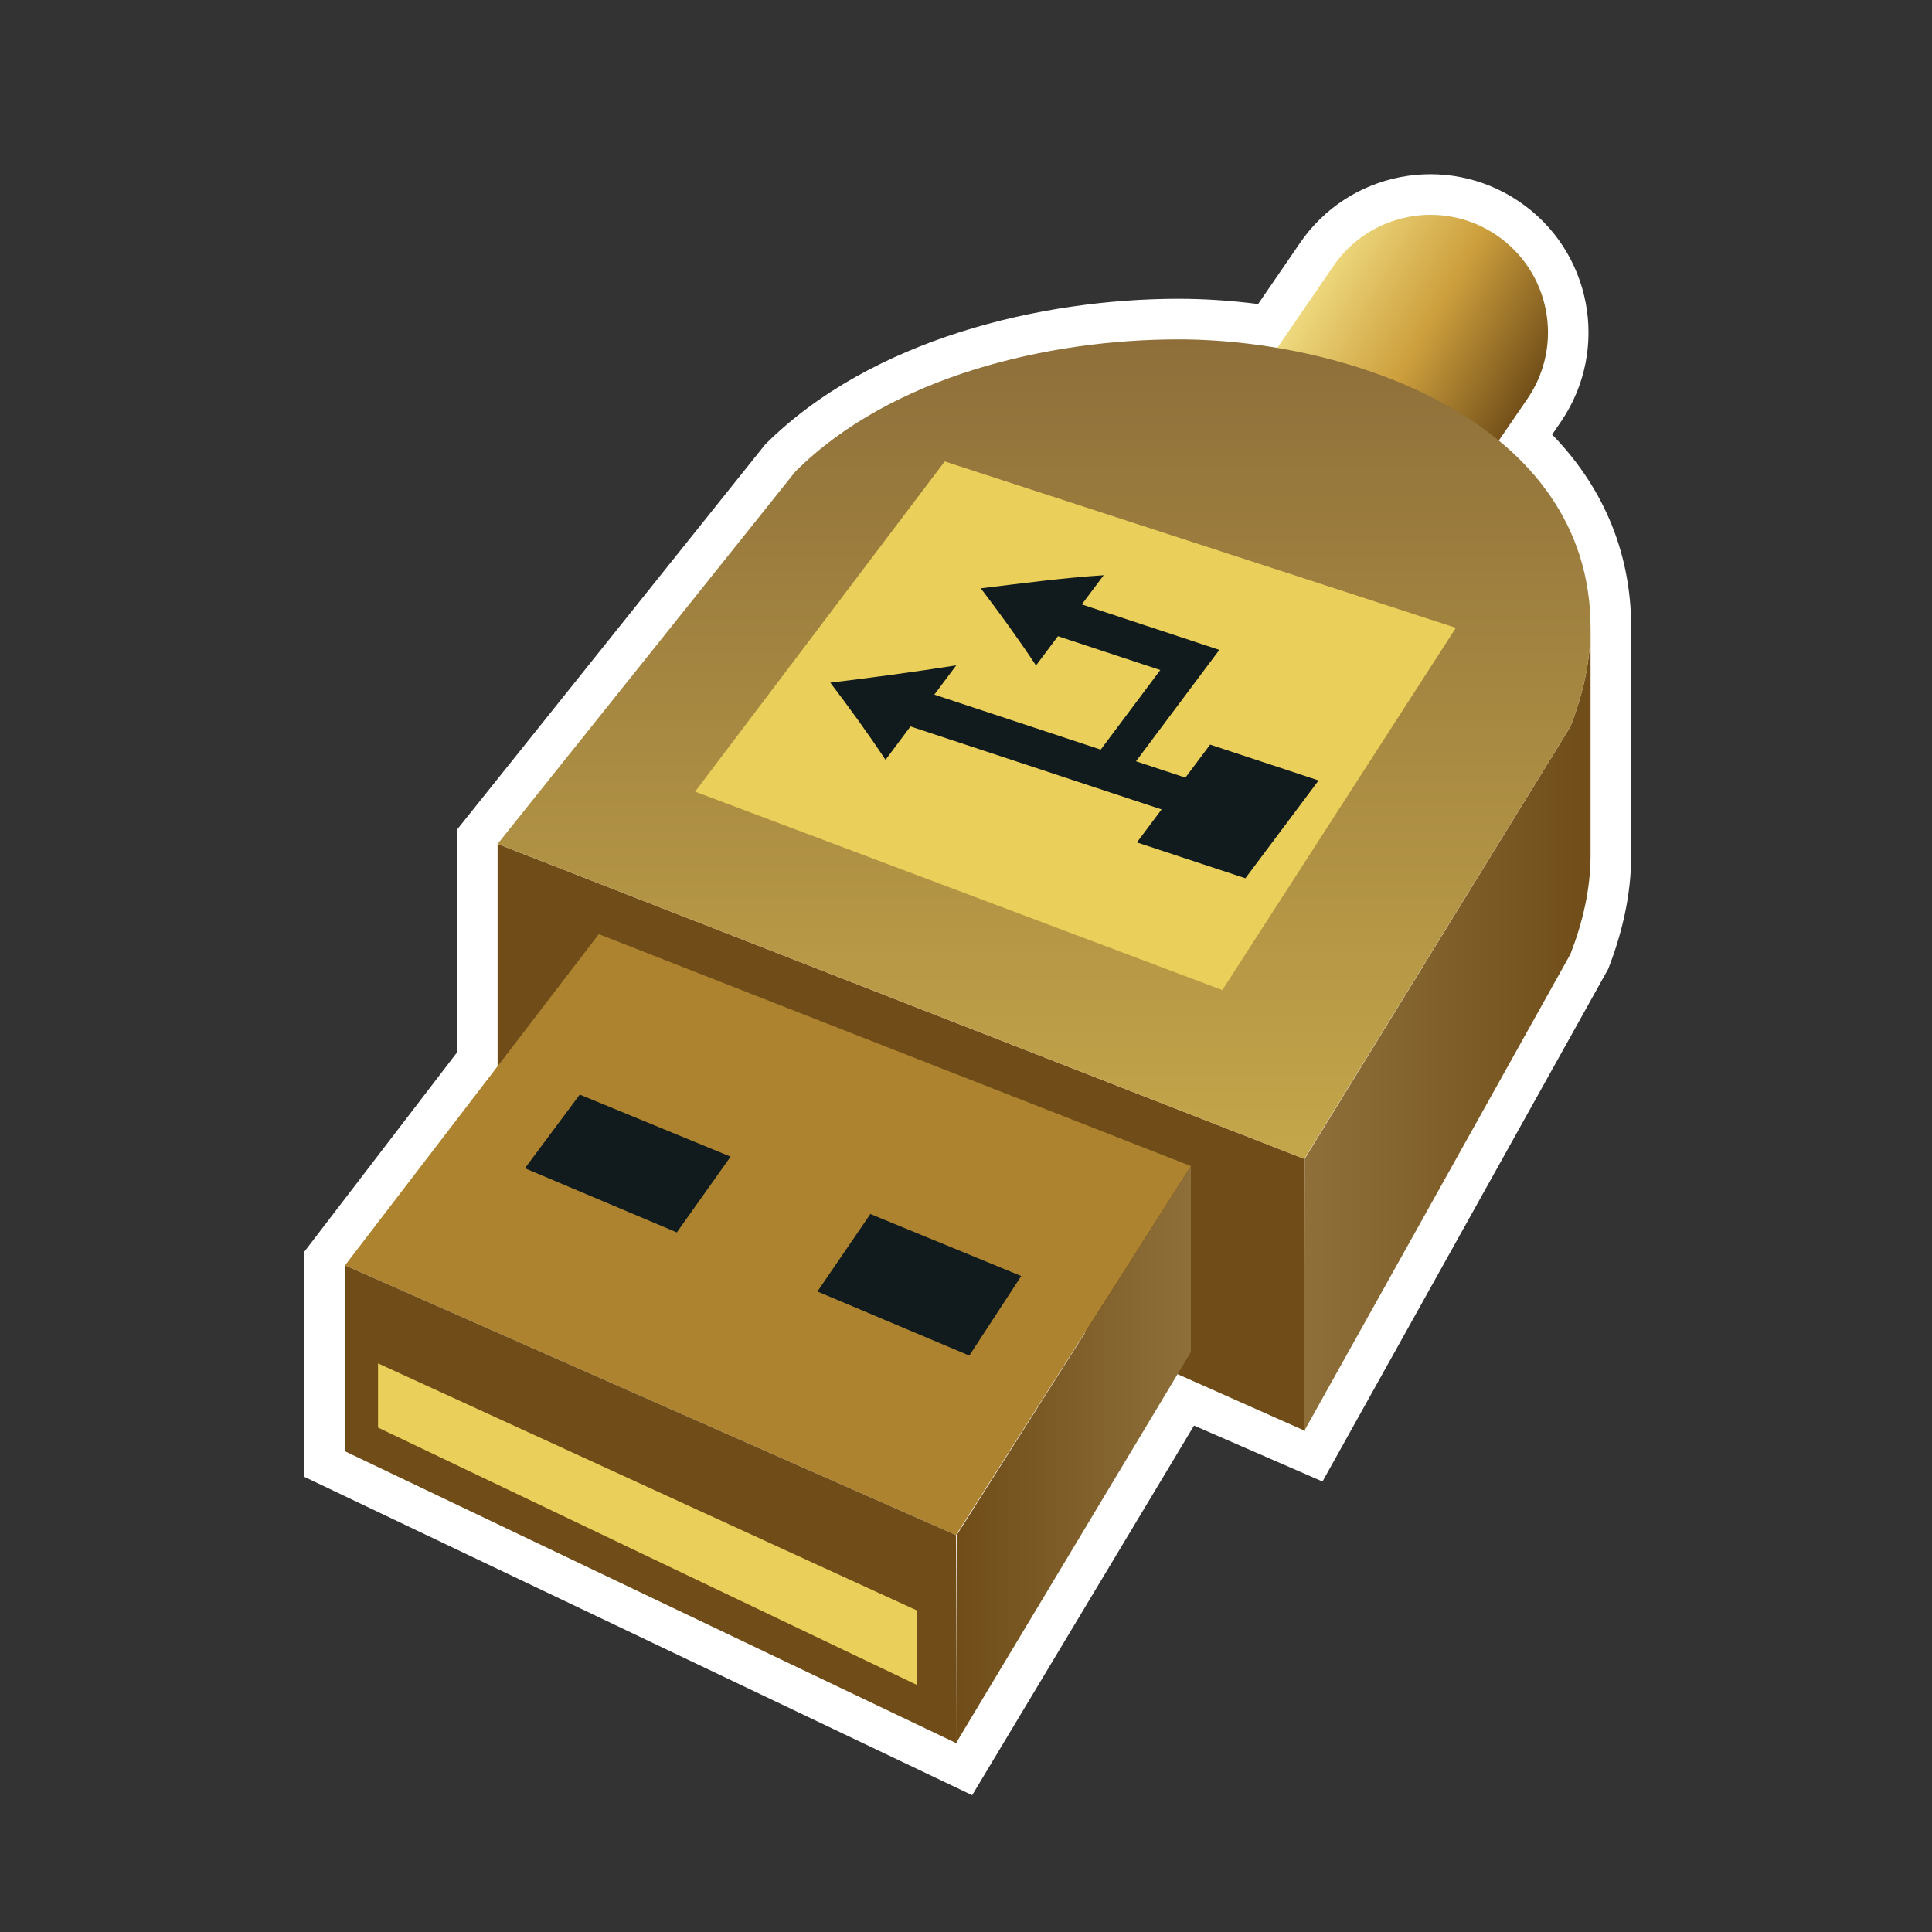 <?xml version="1.0" encoding="utf-8"?>
<!-- Generator: Adobe Illustrator 12.0.0, SVG Export Plug-In . SVG Version: 6.00 Build 51448)  -->
<!DOCTYPE svg PUBLIC "-//W3C//DTD SVG 1.1//EN" "http://www.w3.org/Graphics/SVG/1.1/DTD/svg11.dtd">
<svg  version="1.1" id="Layer_1" xmlns="http://www.w3.org/2000/svg" xmlns:xlink="http://www.w3.org/1999/xlink" width="100" height="100" viewBox="0 0 100 100"
	 overflow="visible" enable-background="new 0 0 100 100" xml:space="preserve">
<rect x="0" y="0" width="100" height="100" fill="#333333" stroke="none"/>
<g>
	<g>
		<g>
			<path fill="#FFFFFF" d="M50.319,92.918L15.757,76.443V64.781l7.896-10.305V42.944l15.95-19.934
				c5.503-5.494,14.365-7.544,21.396-7.544c1.313,0,2.703,0.089,4.121,0.271l2.136-3.114c2.529-3.748,7.61-4.73,11.357-2.202
				c3.75,2.528,4.734,7.623,2.205,11.371l-0.479,0.701c2.463,2.539,4.091,5.861,4.091,10.007v11.778
				c0,2.077-0.488,4.073-1.187,5.871L68.452,76.682l-6.649-2.895L50.319,92.918z"/>
			
				<linearGradient id="XMLID_5_" gradientUnits="userSpaceOnUse" x1="-485.098" y1="92.485" x2="-475.012" y2="86.662" gradientTransform="matrix(1.136 0 0 -1.136 615.668 124.666)">
				<stop  offset="0" style="stop-color:#F1DE84"/>
				<stop  offset="0.506" style="stop-color:#CD9F3D"/>
				<stop  offset="1" style="stop-color:#704D18"/>
			</linearGradient>
			<path fill="url(#XMLID_5_)" d="M68.996,13.803c1.878-2.786,5.66-3.521,8.445-1.642c2.785,1.878,3.521,5.66,1.642,8.446
				L71.3,31.959c-1.88,2.787-5.661,3.521-8.448,1.641c-2.785-1.878-3.52-5.66-1.641-8.447L68.996,13.803z"/>
			<polygon fill="#704D18" points="67.545,74.061 25.756,55.463 25.756,43.682 67.51,59.982 			"/>
			
				<linearGradient id="XMLID_6_" gradientUnits="userSpaceOnUse" x1="-469.326" y1="62.818" x2="-482.365" y2="62.818" gradientTransform="matrix(1.136 0 0 -1.136 615.668 124.666)">
				<stop  offset="0" style="stop-color:#704D18"/>
				<stop  offset="1" style="stop-color:#8E6F3A"/>
			</linearGradient>
			<path fill="url(#XMLID_6_)" d="M67.527,59.982l13.758-22.375c0.629-1.623,1.042-3.357,1.042-5.108v11.778
				c0,1.752-0.413,3.485-1.042,5.108L67.51,74.061L67.527,59.982z"/>
			
				<linearGradient id="XMLID_7_" gradientUnits="userSpaceOnUse" x1="-494.216" y1="56.919" x2="-494.216" y2="94.243" gradientTransform="matrix(1.136 0 0 -1.136 615.668 124.666)">
				<stop  offset="0" style="stop-color:#C4A64A"/>
				<stop  offset="1" style="stop-color:#8E6F3A"/>
			</linearGradient>
			<path fill="url(#XMLID_7_)" d="M61,17.567c-6.773,0-14.892,1.912-19.833,6.842L25.756,43.682l41.754,16.3l13.776-22.375
				c0.63-1.623,1.042-3.357,1.042-5.108C82.328,21.815,69.816,17.567,61,17.567z"/>
			<polygon fill="#AD832F" points="61.639,60.355 49.482,79.455 17.858,65.494 30.993,48.352 			"/>
			<polygon fill="#111B1E" points="37.816,59.868 35.032,63.789 27.169,60.469 30.008,56.656 			"/>
			<polygon fill="#111B1E" points="52.859,66.047 50.171,70.166 42.309,66.848 45.05,62.836 			"/>
			<polygon fill="#EACF5A" points="75.357,32.496 63.268,51.246 35.977,40.975 48.898,23.884 			"/>
			<path fill="#111B1E" d="M57.126,29.774l-1.132,1.511l7.119,2.353l-4.314,5.766l2.557,0.846l1.279-1.709l5.615,1.856l-3.789,5.063
				l-5.615-1.856l1.278-1.708l-12.997-4.295l-1.292,1.727c-0.912-1.375-1.923-2.766-2.859-3.994
				c2.038-0.245,4.317-0.548,6.518-0.894l-1.133,1.515l8.612,2.845l3.084-4.119l-5.298-1.751l-1.135,1.515
				c-0.91-1.375-1.922-2.766-2.858-3.993C52.807,30.205,55.102,29.899,57.126,29.774z"/>
			
				<linearGradient id="XMLID_8_" gradientUnits="userSpaceOnUse" x1="49.482" y1="23.709" x2="61.639" y2="23.709" gradientTransform="matrix(1 0 0 -1 0 99)">
				<stop  offset="0" style="stop-color:#704D18"/>
				<stop  offset="1" style="stop-color:#8E6F3A"/>
			</linearGradient>
			<polygon fill="url(#XMLID_8_)" points="49.517,79.455 61.639,60.355 61.639,69.979 49.482,90.227 			"/>
			<polygon fill="#704D18" points="49.5,90.227 17.858,75.119 17.858,65.494 49.482,79.455 			"/>
			<polygon fill="#EACF5A" points="47.475,87.219 19.566,73.891 19.566,70.568 47.46,83.357 			"/>
		</g>
	</g>
</g>
</svg>
